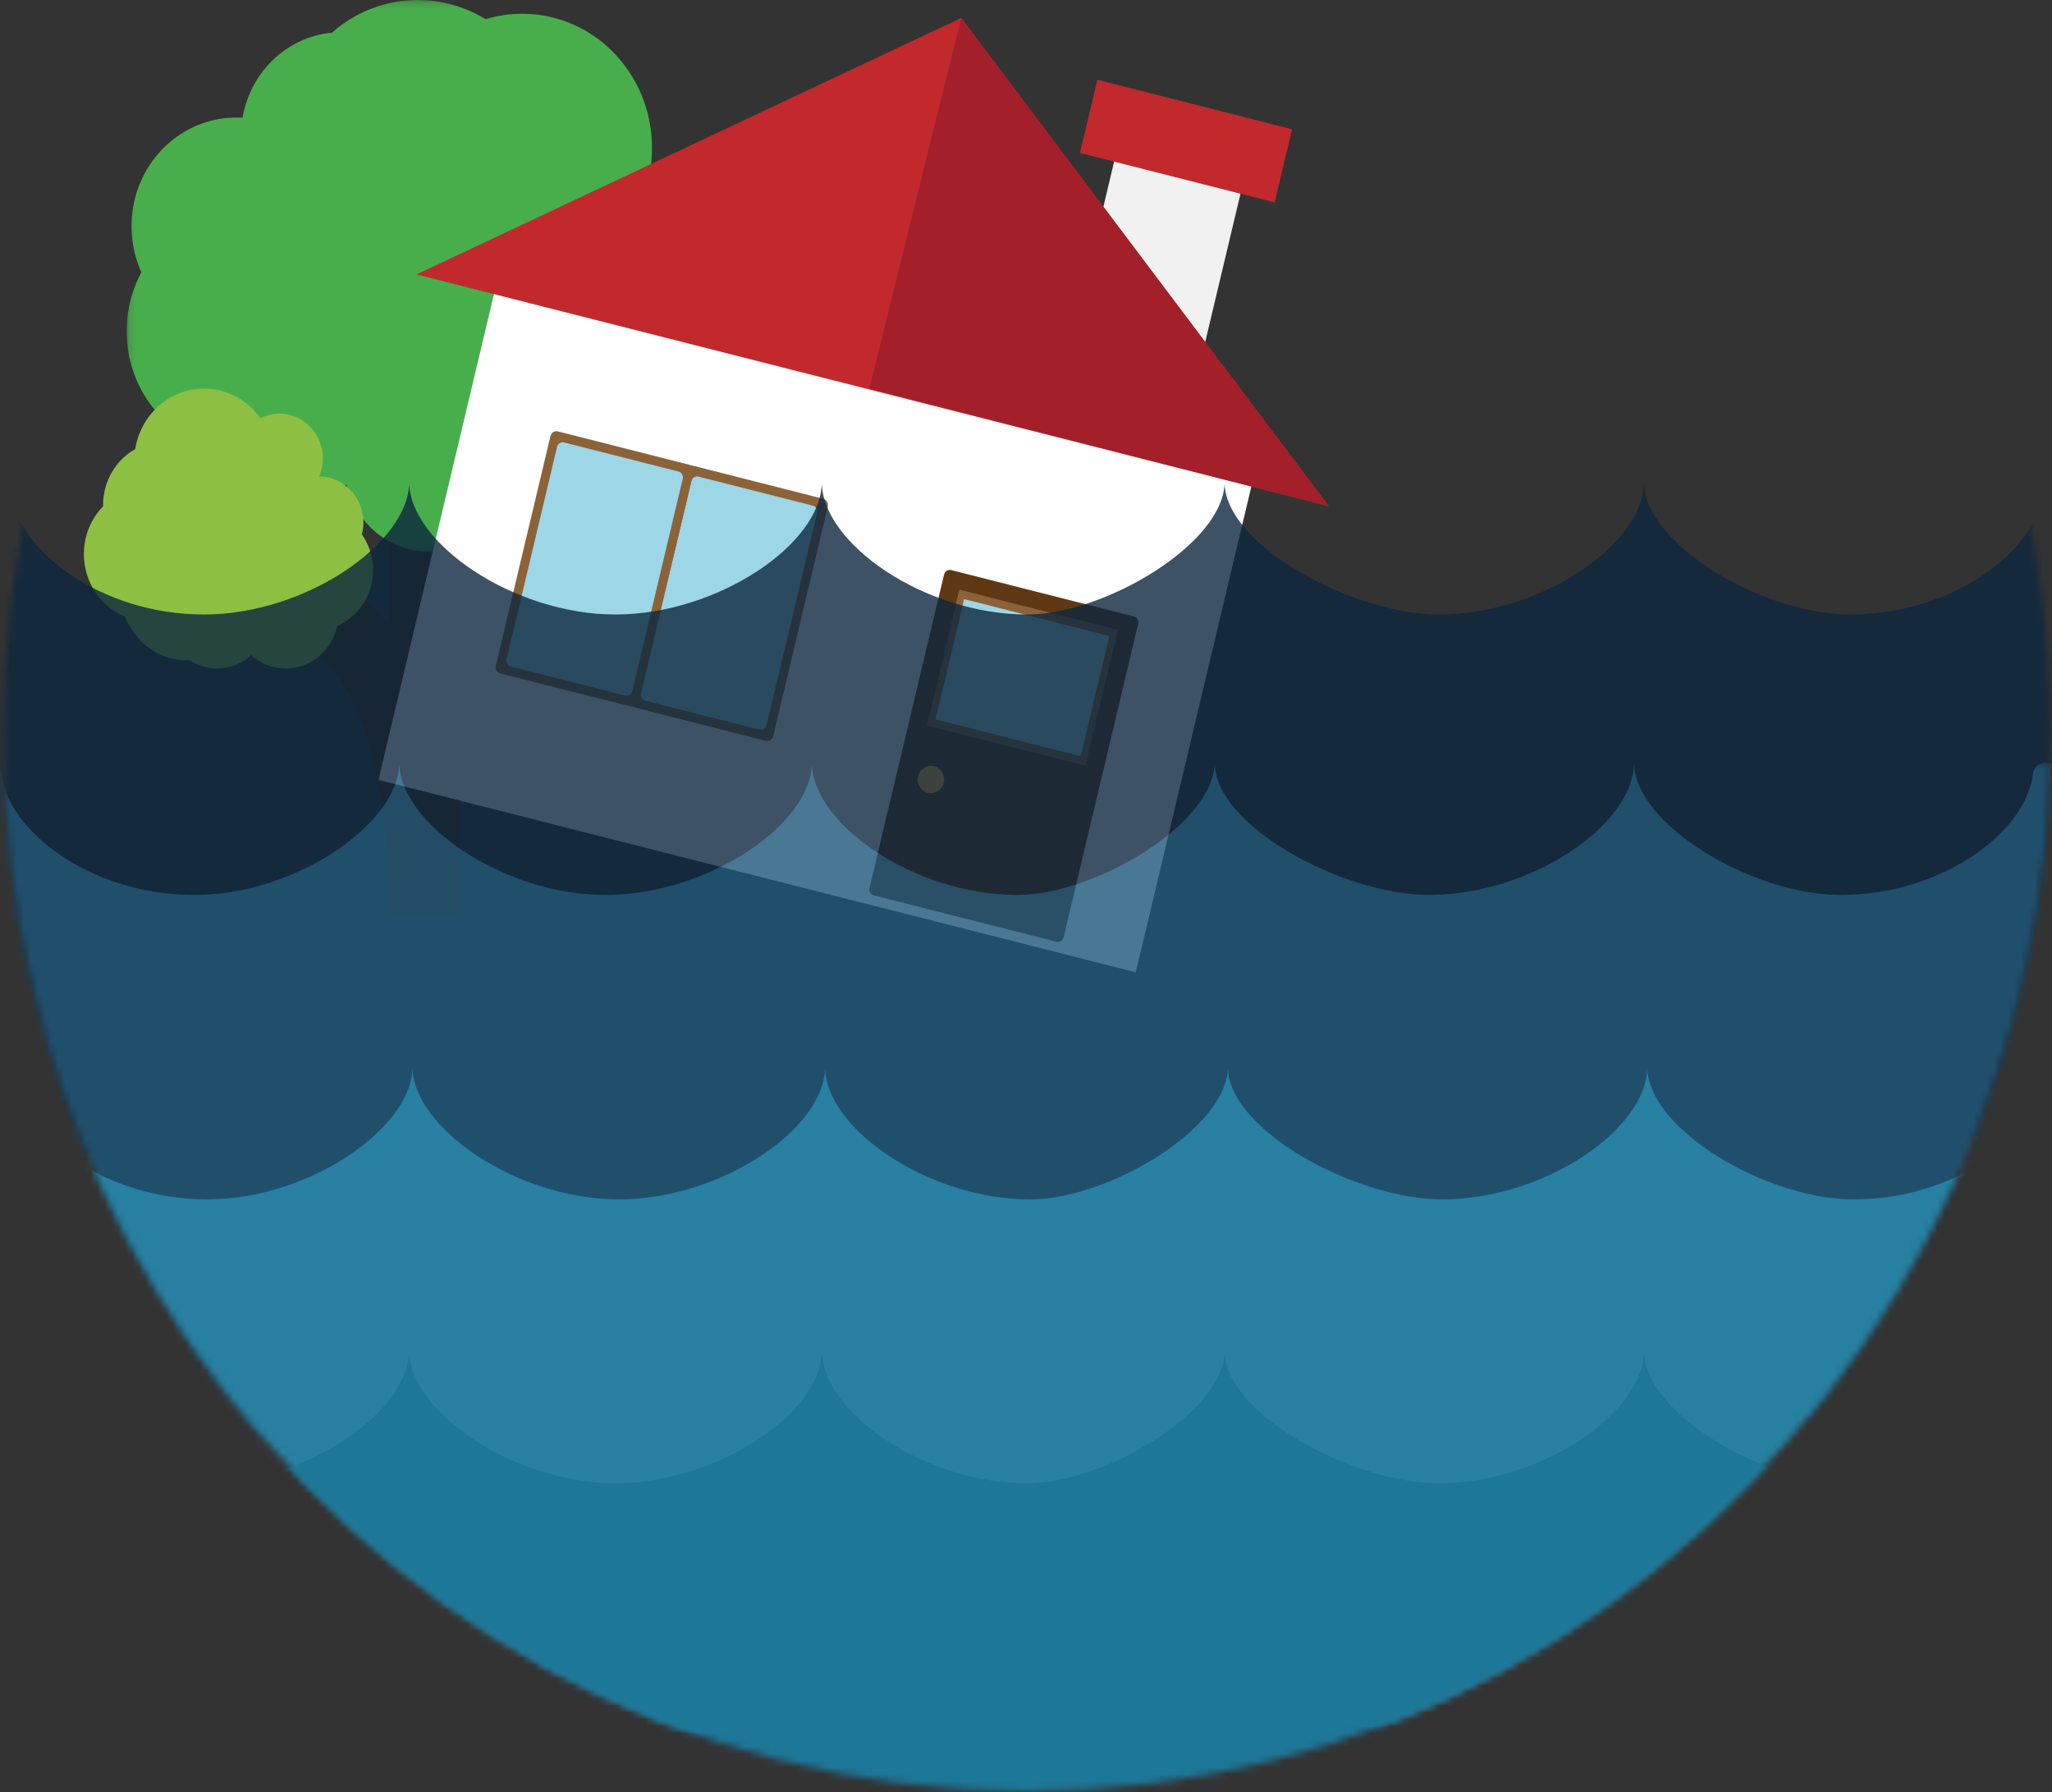 <?xml version="1.0" encoding="UTF-8"?>
<svg width="300px" height="262px" viewBox="0 0 300 262" version="1.1" xmlns="http://www.w3.org/2000/svg" xmlns:xlink="http://www.w3.org/1999/xlink">
    <rect x="0" y="0" width="300" height="262" fill="#333333" stroke="none"/>
    <!-- Generator: Sketch 41.2 (35397) - http://www.bohemiancoding.com/sketch -->
    <title>Page 1</title>
    <desc>Created with Sketch.</desc>
    <defs>
        <polygon id="path-1" points="81.729 0.154 0.127 0.154 0.127 80.851 81.729 80.851 81.729 0.154"></polygon>
        <path d="M12.835,99 C4.881,80.112 0.47,59.262 0.47,37.348 C0.47,24.689 1.942,12.384 4.719,0.607 L295.555,0.607 C298.332,12.385 299.805,24.689 299.805,37.348 C299.805,59.262 295.394,80.112 287.44,99 L12.835,99 L12.835,99 Z" id="path-3"></path>
        <path d="M0.526,0.607 C1.513,38.329 15.571,72.681 38.19,99 L262.085,99 C284.704,72.681 298.762,38.329 299.749,0.607 L0.526,0.607 L0.526,0.607 Z" id="path-5"></path>
        <path d="M0.319,0.107 C15.268,46.645 51.033,83.371 96.209,98.5 L188.584,98.5 C233.759,83.371 269.523,46.645 284.473,0.107 L0.319,0.107 L0.319,0.107 Z" id="path-7"></path>
        <path d="M0.524,0.607 C27.696,39.61 72.015,65.005 122.074,65.005 C172.132,65.005 216.45,39.61 243.622,0.607 L0.524,0.607 L0.524,0.607 Z" id="path-9"></path>
    </defs>
    <g id="Page-1" stroke="none" stroke-width="1" fill="none" fill-rule="evenodd">
        <g id="Clima" transform="translate(-869, -3461)">
            <g id="consecuencias" transform="translate(219, 3200)">
                <g id="inundaciones" transform="translate(1, 260)">
                    <g id="Page-1" transform="translate(649, 0)">
                        <g id="Group-34" transform="translate(11.613, 0.846)">
                            <path d="M45.31,133.972 L55.602,133.972 L55.602,68.086 L45.31,68.086 L45.31,91.642 C44.357,90.392 43.339,89.244 42.255,88.199 C35.068,81.271 27.724,81.581 26.907,81.642 L27.622,92.251 L27.512,92.257 C27.68,92.257 31.502,92.205 35.517,96.255 C39.985,100.762 45.31,110.964 45.31,133.972" id="Fill-1" fill="#412313"></path>
                            <g id="Group-5" transform="translate(6.774, 0)">
                                <mask id="mask-2" fill="white">
                                    <use xlink:href="#path-1"></use>
                                </mask>
                                <g id="Clip-4"></g>
                                <path d="M72.949,9.746 C76.177,14.043 77.404,19.288 76.78,24.29 C76.852,24.379 76.932,24.462 77.003,24.554 C81.174,30.107 81.814,37.335 79.28,43.357 C83.938,52.241 81.853,63.548 73.874,69.947 C68.55,74.218 61.824,75.305 55.803,73.527 C54.983,75.265 53.79,76.849 52.21,78.117 C46.711,82.525 38.793,81.494 34.526,75.813 C33.413,74.333 32.667,72.681 32.256,70.973 C26.584,75.425 18.489,74.343 14.111,68.515 C13.407,67.578 12.857,66.568 12.426,65.526 C9.091,64.516 6.016,62.467 3.722,59.414 C-0.616,53.639 -0.947,45.966 2.287,39.956 C-0.699,33.373 0.992,25.306 6.784,20.661 C9.833,18.215 13.493,17.153 17.068,17.36 C17.693,13.79 19.53,10.438 22.521,8.039 C24.825,6.191 27.491,5.172 30.196,4.913 C30.407,4.729 30.603,4.534 30.823,4.357 C37.3,-0.838 45.95,-1.113 52.602,2.956 C59.873,0.758 68.022,3.187 72.949,9.746" id="Fill-3" fill="#48AE4C" mask="url(#mask-2)"></path>
                            </g>
                            <polygon id="Fill-6" fill="#F1F1F1" points="145.422 48.363 163.896 53.056 170.075 27.084 151.602 22.391"></polygon>
                            <polygon id="Fill-8" fill="#FEFEFE" points="60.7 42.752 126.802 11.682 171.428 70.879 154.44 142.29 43.711 114.163"></polygon>
                            <path d="M101.427,107.756 C101.307,108.259 100.814,108.567 100.329,108.443 L81.186,103.58 C80.699,103.457 80.401,102.949 80.521,102.445 L88.502,68.895 C88.622,68.391 89.114,68.084 89.6,68.208 L108.743,73.071 C109.23,73.194 109.528,73.702 109.409,74.206 L101.427,107.756 Z" id="Fill-10" fill="#8C6239"></path>
                            <path d="M82.085,101.51 C81.972,101.986 82.254,102.465 82.713,102.582 L99.422,106.826 C99.882,106.942 100.346,106.653 100.46,106.177 L107.843,75.142 C107.956,74.666 107.674,74.186 107.214,74.07 L90.505,69.826 C90.047,69.709 89.581,69.999 89.468,70.475 L82.085,101.51 Z" id="Fill-12" fill="#9CD6E7"></path>
                            <path d="M81.787,102.767 C81.667,103.27 81.175,103.578 80.688,103.454 L61.546,98.591 C61.059,98.468 60.761,97.96 60.881,97.456 L68.862,63.906 C68.982,63.402 69.474,63.095 69.96,63.219 L89.103,68.082 C89.59,68.205 89.888,68.713 89.769,69.217 L81.787,102.767 Z" id="Fill-14" fill="#8C6239"></path>
                            <path d="M62.445,96.521 C62.332,96.997 62.614,97.476 63.073,97.593 L79.782,101.838 C80.242,101.954 80.706,101.664 80.82,101.188 L88.203,70.153 C88.316,69.678 88.034,69.198 87.575,69.081 L70.866,64.837 C70.407,64.72 69.941,65.01 69.828,65.486 L62.445,96.521 Z" id="Fill-16" fill="#9CD6E7"></path>
                            <path d="M115.508,129.968 C115.395,130.444 115.677,130.923 116.136,131.04 L142.847,137.825 C143.307,137.942 143.771,137.652 143.884,137.176 L154.787,91.347 C154.9,90.872 154.618,90.392 154.159,90.275 L127.448,83.49 C126.988,83.373 126.524,83.663 126.411,84.139 L115.508,129.968 Z" id="Fill-18" fill="#5F3814"></path>
                            <polygon id="Fill-20" fill="#8C6239" points="123.918 106.208 147.093 112.095 151.817 92.24 128.641 86.353"></polygon>
                            <polygon id="Fill-22" fill="#9CD6E7" points="146.395 110.712 125.157 105.317 129.34 87.735 150.578 93.13"></polygon>
                            <path d="M122.61,113.633 C122.356,114.702 122.989,115.783 124.023,116.045 C125.059,116.308 126.104,115.654 126.358,114.585 C126.613,113.516 125.98,112.436 124.944,112.173 C123.91,111.91 122.865,112.564 122.61,113.633" id="Fill-24" fill="#F8B03D"></path>
                            <polygon id="Fill-26" fill="#C1292D" points="128.92 2.775 182.654 74.152 49.285 40.273"></polygon>
                            <polygon id="Fill-28" fill="#C1292D" points="146.276 22.508 174.741 29.739 177.283 19.049 148.819 11.818"></polygon>
                            <polygon id="Fill-30" fill="#A31F29" points="182.654 74.152 128.92 2.775 115.483 56.966"></polygon>
                            <path d="M0.651,81.15 C0.651,78.418 1.727,75.946 3.465,74.159 C3.464,74.101 3.457,74.043 3.457,73.983 C3.457,70.452 5.356,67.38 8.158,65.797 C8.956,60.789 13.154,56.966 18.227,56.966 C21.614,56.966 24.608,58.675 26.467,61.297 C27.31,60.867 28.256,60.619 29.259,60.619 C32.757,60.619 35.591,63.549 35.591,67.161 C35.591,68.103 35.396,68.996 35.049,69.804 C38.627,69.842 41.518,72.848 41.518,76.554 C41.518,77.151 41.435,77.726 41.295,78.277 C42.317,79.739 42.927,81.531 42.927,83.473 C42.927,87.145 40.772,90.296 37.696,91.651 C36.919,95.214 33.844,97.877 30.161,97.877 C28.222,97.877 26.454,97.134 25.096,95.914 C23.785,97.131 22.056,97.877 20.154,97.877 C18.689,97.877 17.327,97.432 16.178,96.674 C16.038,96.68 15.903,96.696 15.761,96.696 C11.644,96.696 8.129,94.052 6.701,90.32 C3.161,88.879 0.651,85.321 0.651,81.15" id="Fill-32" fill="#8DBF43"></path>
                        </g>
                        <g id="Group-47" opacity="0.8" transform="translate(0, 70.846)">
                            <g id="Group-37">
                                <mask id="mask-4" fill="white">
                                    <use xlink:href="#path-3"></use>
                                </mask>
                                <g id="Clip-36"></g>
                                <path d="M300.522,0.607 C299.563,0.607 298.757,1.349 298.646,2.334 C297.71,10.666 285.479,19.984 270.51,19.984 C257.759,19.984 240.347,9.72 240.347,0.607 C240.347,9.72 225.303,19.984 210.333,19.984 C198.002,19.984 179.03,9.97 179.03,0.607 C179.03,9.595 161.443,19.984 150.159,19.984 C135.19,19.984 120.145,9.595 120.145,0.607 C120.145,9.72 104.802,19.984 89.984,19.984 C75.014,19.984 59.823,9.47 59.823,0.607 C59.823,9.47 44.778,19.984 29.81,19.984 C14.839,19.984 2.607,10.666 1.672,2.334 C1.562,1.349 0.755,0.607 -0.204,0.607 L-0.352,0.607 C-1.308,0.607 -2.113,1.344 -2.227,2.326 C-2.261,2.618 -2.313,2.906 -2.375,3.192 C-2.404,3.332 -2.42,3.472 -2.42,3.614 L-2.42,97.048 C-2.42,98.127 -1.574,99 -0.531,99 L300.581,96.11 C301.624,96.11 302.47,95.236 302.47,94.159 L302.47,2.559 C302.47,1.481 301.565,0.607 300.522,0.607" id="Fill-35" fill="#0C273D" mask="url(#mask-4)"></path>
                            </g>
                            <g id="Group-40" transform="translate(0, 41)">
                                <mask id="mask-6" fill="white">
                                    <use xlink:href="#path-5"></use>
                                </mask>
                                <g id="Clip-39"></g>
                                <path d="M299.071,0.607 C298.112,0.607 297.305,1.349 297.194,2.334 C296.258,10.666 284.027,19.984 269.058,19.984 C256.307,19.984 238.895,9.72 238.895,0.607 C238.895,9.72 223.851,19.984 208.881,19.984 C196.55,19.984 177.578,9.97 177.578,0.607 C177.578,9.595 159.992,19.984 148.708,19.984 C133.739,19.984 118.693,9.595 118.693,0.607 C118.693,9.72 103.351,19.984 88.533,19.984 C73.563,19.984 58.371,9.47 58.371,0.607 C58.371,9.47 43.326,19.984 28.358,19.984 C13.387,19.984 1.155,10.666 0.22,2.334 C0.11,1.349 -0.696,0.607 -1.655,0.607 L-1.803,0.607 C-2.759,0.607 -3.565,1.344 -3.679,2.326 C-3.713,2.618 -3.765,2.906 -3.827,3.192 C-3.856,3.332 -3.871,3.472 -3.871,3.614 L-3.871,97.048 C-3.871,98.127 -3.026,99 -1.982,99 L299.13,96.11 C300.173,96.11 301.019,95.236 301.019,94.159 L301.019,2.559 C301.019,1.481 300.114,0.607 299.071,0.607" id="Fill-38" fill="#1B567B" mask="url(#mask-6)"></path>
                            </g>
                            <g id="Group-43" transform="translate(7.742, 86)">
                                <mask id="mask-8" fill="white">
                                    <use xlink:href="#path-7"></use>
                                </mask>
                                <g id="Clip-42"></g>
                                <path d="M293.264,0.107 C292.305,0.107 291.499,0.849 291.388,1.834 C290.452,10.166 278.221,19.484 263.252,19.484 C250.501,19.484 233.089,9.22 233.089,0.107 C233.089,9.22 218.044,19.484 203.074,19.484 C190.743,19.484 171.772,9.47 171.772,0.107 C171.772,9.095 154.185,19.484 142.901,19.484 C127.932,19.484 112.887,9.095 112.887,0.107 C112.887,9.22 97.544,19.484 82.726,19.484 C67.756,19.484 52.564,8.97 52.564,0.107 C52.564,8.97 37.52,19.484 22.552,19.484 C7.581,19.484 -4.651,10.166 -5.586,1.834 C-5.697,0.849 -6.503,0.107 -7.462,0.107 L-7.61,0.107 C-8.566,0.107 -9.371,0.844 -9.485,1.826 C-9.519,2.118 -9.571,2.406 -9.633,2.692 C-9.662,2.832 -9.678,2.972 -9.678,3.114 L-9.678,96.548 C-9.678,97.627 -8.832,98.5 -7.789,98.5 L293.323,95.61 C294.366,95.61 295.212,94.736 295.212,93.659 L295.212,2.059 C295.212,0.981 294.307,0.107 293.264,0.107" id="Fill-41" fill="#2594BE" mask="url(#mask-8)"></path>
                            </g>
                            <g id="Group-46" transform="translate(28.065, 127)">
                                <mask id="mask-10" fill="white">
                                    <use xlink:href="#path-9"></use>
                                </mask>
                                <g id="Clip-45"></g>
                                <path d="M272.458,0.607 C271.499,0.607 270.693,1.349 270.581,2.334 C269.645,10.666 257.414,19.984 242.445,19.984 C229.694,19.984 212.283,9.72 212.283,0.607 C212.283,9.72 197.238,19.984 182.268,19.984 C169.937,19.984 150.965,9.97 150.965,0.607 C150.965,9.595 133.379,19.984 122.095,19.984 C107.126,19.984 92.08,9.595 92.08,0.607 C92.08,9.72 76.738,19.984 61.92,19.984 C46.95,19.984 31.758,9.47 31.758,0.607 C31.758,9.47 16.713,19.984 1.745,19.984 C-13.226,19.984 -25.458,10.666 -26.393,2.334 C-26.503,1.349 -27.309,0.607 -28.268,0.607 L-28.416,0.607 C-29.372,0.607 -30.177,1.344 -30.292,2.326 C-30.326,2.618 -30.378,2.906 -30.44,3.192 C-30.469,3.332 -30.484,3.472 -30.484,3.614 L-30.484,97.048 C-30.484,98.127 -29.638,99 -28.595,99 L272.517,96.11 C273.56,96.11 274.406,95.236 274.406,94.159 L274.406,2.559 C274.406,1.481 273.501,0.607 272.458,0.607" id="Fill-44" fill="#1888B2" mask="url(#mask-10)"></path>
                            </g>
                        </g>
                    </g>
                </g>
            </g>
        </g>
    </g>
</svg>